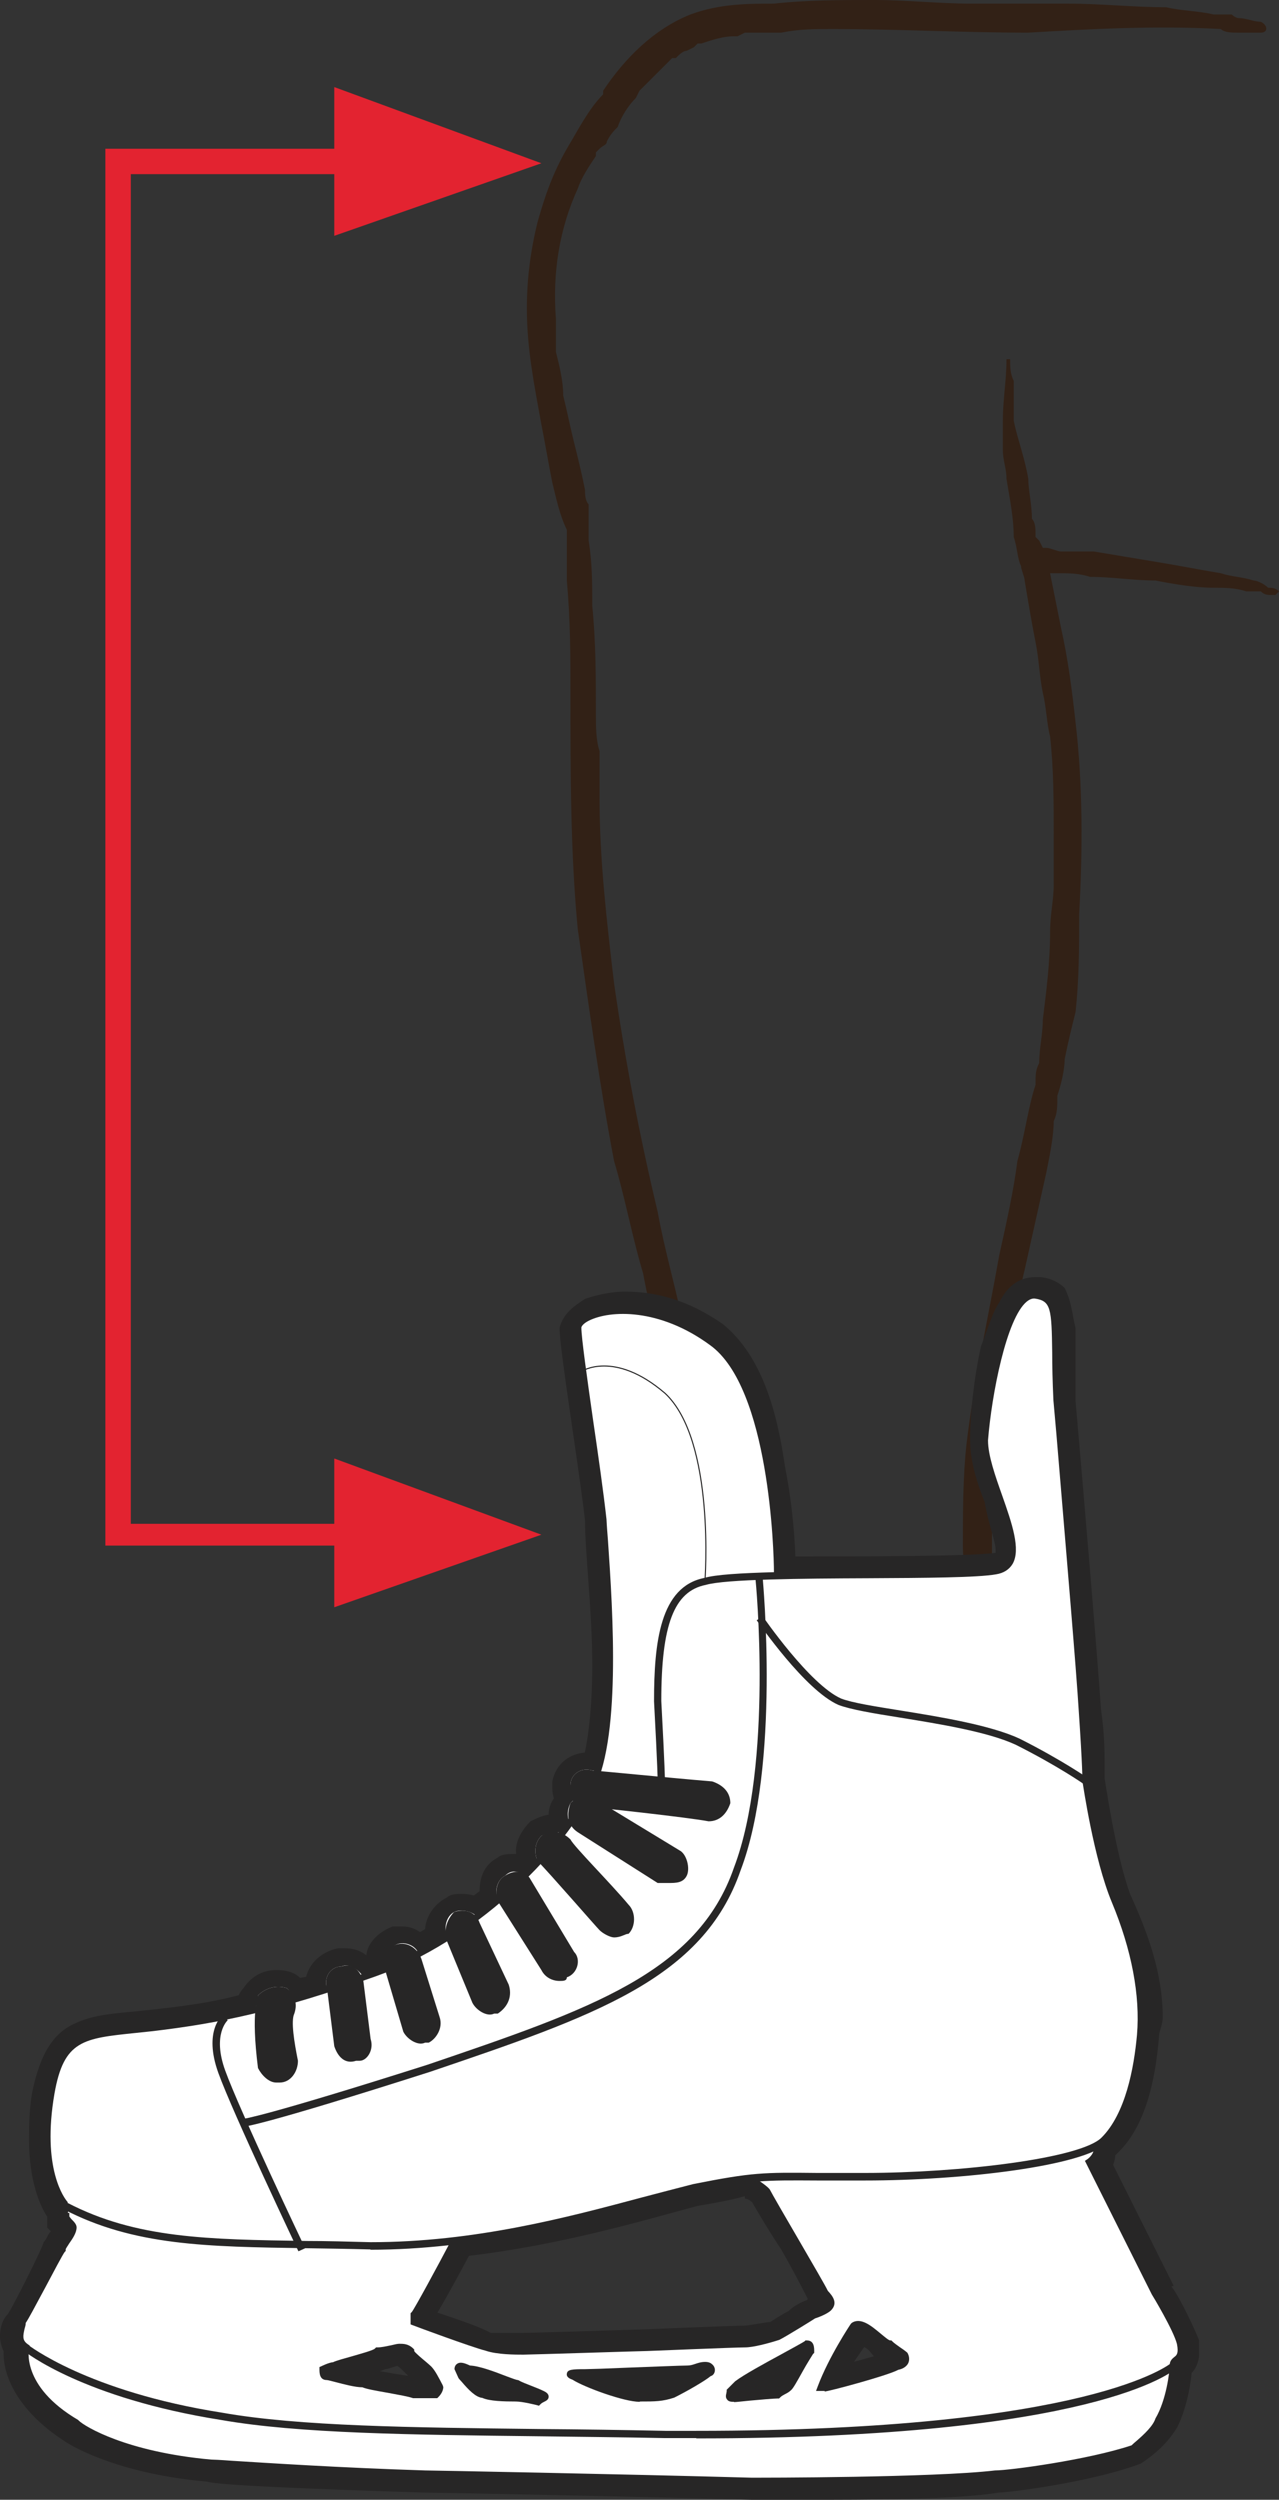 <svg width="284" height="555" viewBox="0 0 284 555" fill="none" xmlns="http://www.w3.org/2000/svg">
<rect x="0" y="0" width="284" height="555" fill="#333333" stroke="none"/>
<g clip-path="url(#clip0_511_60)">
<path d="M284 131.299C283.193 130.493 282.386 130.493 281.58 130.493C280.773 129.688 279.159 128.882 278.352 128.882C275.932 128.077 273.511 128.077 271.091 127.271C266.25 126.466 262.216 125.66 257.375 124.855C252.534 124.049 247.693 123.244 242.852 122.438H235.591C234.784 122.438 233.171 121.633 232.364 121.633H231.557L230.75 120.022L229.943 119.216V118.411C229.943 117.605 229.943 115.994 229.136 115.189C229.136 111.967 228.33 108.745 228.33 106.328C227.523 101.495 225.909 97.467 225.102 93.44V84.579C224.296 82.968 224.296 81.357 224.296 79.746H223.489C223.489 84.579 222.682 88.607 222.682 93.44V99.884C222.682 102.3 223.489 103.911 223.489 106.328C224.296 111.161 225.102 115.189 225.102 119.216C225.909 121.633 225.909 124.049 226.716 125.66C226.716 126.466 227.523 128.077 227.523 128.882C228.33 133.716 229.136 138.549 229.943 142.576C230.75 146.604 230.75 149.826 231.557 153.853C232.364 157.075 232.364 160.298 233.171 163.52C233.977 170.769 233.977 178.019 233.977 185.269V196.546C233.977 199.768 233.171 202.99 233.171 207.017C233.171 213.462 232.364 219.906 231.557 226.35C231.557 229.572 230.75 232.794 230.75 236.016C229.943 237.627 229.943 238.433 229.943 240.849C228.33 245.682 227.523 252.126 225.909 257.765C225.102 264.209 223.489 271.459 221.875 278.708C219.455 292.402 216.227 306.901 214.614 320.595C213.807 327.845 213.807 335.9 213.807 343.149C213.807 347.177 214.614 351.205 214.614 354.427C214.614 356.843 214.614 358.454 215.421 360.065V364.093C215.421 367.315 215.421 370.537 216.227 373.759C217.034 380.203 218.648 386.647 221.068 392.286C223.489 397.925 225.102 404.369 227.523 410.007C228.33 412.424 229.943 415.646 231.557 418.062V419.673C232.364 422.09 232.364 423.701 233.171 425.312C233.977 428.534 234.784 431.756 235.591 434.978C236.398 438.2 236.398 440.617 236.398 443.839C237.205 446.255 237.205 449.478 236.398 452.7C235.591 455.116 234.784 458.338 233.977 460.755C232.364 463.171 230.75 465.588 229.136 467.199C227.523 468.81 225.909 469.615 223.489 471.226C222.682 472.032 221.875 472.032 221.068 472.837C220.261 472.032 219.455 472.837 217.841 472.837H212.193C208.966 473.643 205.739 473.643 201.705 473.643C198.477 473.643 195.25 473.643 191.216 472.837C187.989 472.032 183.955 472.032 180.727 471.226H159.75C155.716 471.226 152.489 471.226 149.261 472.032C146.034 472.837 142.807 473.643 139.58 474.448C137.159 475.254 135.546 476.06 133.125 477.671H131.511C128.284 479.282 125.864 480.087 122.636 480.087C120.216 480.893 117.796 480.893 114.568 480.893C110.534 481.698 107.307 482.504 104.08 482.504C100.046 483.309 96.818 482.504 93.591 482.504H83.102C79.875 483.309 75.841 483.309 72.614 484.92L71.807 485.726C69.386 485.726 66.966 486.531 64.546 487.337C62.932 488.142 61.318 488.142 59.705 488.948H55.67C55.133 488.948 54.595 488.679 54.057 488.142H53.25L52.443 487.337H51.636L50.83 486.531L50.023 485.726L49.216 484.115H48.409L47.602 482.504V481.698H46.795V476.865H47.602L48.409 476.059V475.254H49.216C51.636 473.643 54.864 473.643 58.091 472.837C59.705 472.837 61.318 472.032 62.125 471.226C63.739 471.226 65.352 469.615 66.966 468.81L67.773 468.004V467.199C64.546 468.81 61.318 468.81 57.284 468.81C54.864 468.81 51.636 468.81 48.409 469.615C45.989 469.615 43.568 471.226 41.955 473.643V472.837L42.761 472.032C42.761 471.495 43.03 470.958 43.568 470.421C44.106 469.884 44.644 469.615 45.182 469.615C46.795 468.81 47.602 468.81 48.409 468.81C50.023 468.004 51.636 468.004 52.443 468.004C54.057 467.199 55.67 466.393 56.477 466.393C58.091 465.588 58.898 464.782 59.705 463.977L58.898 463.171C58.091 463.171 56.477 463.171 55.67 463.977C54.057 463.977 52.443 464.782 50.83 464.782H48.409L49.216 463.977C52.443 461.56 55.67 459.949 58.898 458.338C62.932 456.727 66.159 455.116 70.193 454.311L71 453.505C74.227 453.505 77.455 452.7 79.875 451.894C83.102 450.283 86.33 449.478 88.75 447.866C94.398 445.45 100.046 441.422 104.886 437.395C110.534 433.367 115.375 429.34 121.023 425.312C126.671 421.284 132.318 417.257 137.159 413.229C146.034 406.785 154.102 397.925 158.136 386.647C159.75 381.009 160.557 375.37 160.557 369.732V368.12C161.364 360.065 161.364 352.01 160.557 344.761C159.75 335.9 158.943 327.845 158.136 318.984C156.523 310.929 154.102 302.874 151.682 294.013C150.068 285.958 147.648 277.903 146.034 269.042C142 252.126 138.773 235.21 136.352 218.295C134.739 204.601 133.125 190.907 133.125 177.213V166.742C132.318 164.325 132.318 161.103 132.318 158.686C132.318 150.631 132.318 142.576 131.511 134.521C131.511 129.688 131.511 124.855 130.705 120.022V111.967C129.898 111.161 129.898 109.55 129.898 108.745C129.091 104.717 128.284 101.495 127.477 98.273C126.671 95.051 125.864 91.023 125.057 87.801C125.057 84.579 124.25 81.357 123.443 78.135V70.885C122.636 60.414 124.25 50.748 128.284 41.887C129.091 39.47 130.705 37.054 132.318 34.637V33.832L133.125 33.026C133.932 32.221 134.739 32.221 134.739 31.415C135.546 29.804 136.352 28.998 137.159 28.193C137.966 25.776 139.58 23.36 141.193 21.749L142 20.138L142.807 19.332L145.227 16.916L147.648 14.499L148.455 13.694L149.261 12.888H150.068C150.875 12.083 151.682 11.277 152.489 11.277L154.102 10.472L154.909 9.666H155.716C158.136 8.861 160.557 8.055 162.977 8.055H163.784L165.398 7.25H173.466C177.5 6.444 180.727 6.444 184.761 6.444C199.284 6.444 213.807 7.25 228.33 7.25C242.046 6.444 256.568 5.639 271.091 6.444C271.898 7.25 273.511 7.25 275.125 7.25H279.966C281.58 7.25 281.58 5.639 279.966 4.833C278.352 4.833 276.739 4.028 275.125 4.028C274.318 4.028 273.511 3.222 273.511 3.222H269.477C266.25 2.417 262.216 2.417 258.989 1.611C251.727 1.611 244.466 0.806 237.205 0.806H215.421C208.966 0.806 200.898 0 194.443 0C186.375 0 179.114 0 171.852 0.806C166.205 0.806 159.75 0.806 153.296 3.222C145.227 6.444 138.773 12.888 133.932 20.138V20.943C130.705 24.166 128.284 28.998 125.864 33.026C122.636 38.665 121.023 43.498 119.409 49.136C117.796 55.581 116.989 62.025 116.989 68.469C116.989 77.329 118.602 85.385 120.216 94.245C121.023 98.273 121.83 103.106 122.636 107.134C123.443 110.356 124.25 114.383 125.864 117.605V128.882C126.671 137.743 126.671 145.798 126.671 154.659C126.671 171.575 126.671 189.296 128.284 206.212C130.705 223.128 133.125 240.849 136.352 257.765C138.773 265.82 140.386 274.681 142.807 282.736C144.421 291.597 146.841 299.652 149.261 307.707C151.682 318.179 152.489 327.845 153.296 338.316C154.102 347.177 154.102 355.232 155.716 363.287C154.909 366.509 154.909 368.926 154.909 372.148C154.102 377.787 152.489 384.231 150.068 389.064C144.421 400.341 134.739 407.591 125.057 414.84C120.216 418.062 115.375 421.284 110.534 425.312C105.693 428.534 101.659 432.562 96.818 435.784C92.784 438.2 87.943 440.617 83.909 443.033C81.489 444.644 79.068 445.45 76.648 446.255C75.841 447.061 75.034 447.061 73.421 447.866C71.807 448.672 70.193 448.672 67.773 449.477C63.739 450.283 59.705 451.894 55.67 453.505C51.636 455.116 48.409 456.727 45.989 459.144C44.375 459.949 43.568 461.56 41.955 463.171C41.955 463.977 41.148 465.588 41.148 466.393C39.534 467.199 38.727 468.81 37.92 470.421C37.114 471.226 37.114 472.032 37.114 473.643C36.307 474.448 36.307 476.06 36.307 477.671C36.307 479.282 37.114 480.087 37.92 480.893C38.727 481.698 39.534 483.309 40.341 484.115H41.148C42.761 487.337 45.182 490.559 48.409 492.975C53.25 496.197 60.511 495.392 65.352 493.781C68.58 492.975 72.614 491.364 74.227 488.948H83.909C91.171 488.948 97.625 489.753 104.886 488.948C108.114 488.948 111.341 488.142 115.375 487.337C118.602 487.337 121.83 487.337 125.057 486.531C127.477 485.726 130.705 485.726 133.125 484.115C134.739 484.115 136.352 483.309 137.159 482.504C138.773 481.698 140.386 480.893 141.193 479.282C142.807 478.476 145.227 478.476 147.648 477.671C154.102 476.06 160.557 476.059 167.011 476.059C174.273 476.059 181.534 476.06 187.989 477.671C195.25 479.282 202.511 479.282 209.773 478.476C212.193 478.476 214.614 477.671 217.034 477.671C217.841 476.865 218.648 476.865 220.261 476.865C220.261 476.865 221.068 476.865 221.875 476.059C224.296 476.059 226.716 475.254 229.136 474.448C234.784 471.226 238.011 466.393 240.432 460.755C242.852 455.116 243.659 448.672 242.852 442.228C242.046 435.784 241.239 429.34 238.818 422.895C238.011 421.284 237.205 420.479 236.398 418.868V417.257C235.591 414.84 234.784 411.618 233.171 409.202C232.364 405.98 231.557 403.563 230.75 400.341C229.136 397.925 228.33 394.702 227.523 391.48C225.102 385.842 223.489 379.398 221.875 372.954C221.875 370.537 221.068 367.315 221.068 364.093V355.232C220.261 352.01 220.261 347.983 220.261 344.761V323.012C221.068 315.762 221.875 309.318 223.489 302.068C225.102 295.624 225.909 288.374 227.523 281.93C229.136 274.681 230.75 267.431 232.364 260.181C233.171 256.154 233.977 252.126 233.977 248.904C234.784 247.293 234.784 245.682 234.784 243.266C235.591 240.849 236.398 237.627 236.398 235.21C237.205 231.183 238.011 227.961 238.818 224.739C239.625 217.489 239.625 210.239 239.625 202.99C240.432 188.491 240.432 173.991 238.818 160.298C238.011 153.048 237.205 146.604 235.591 139.354C234.784 135.327 233.977 131.299 233.171 127.271H235.591C237.205 127.271 239.625 127.271 242.046 128.077C246.886 128.077 251.727 128.882 256.568 128.882C260.602 129.688 265.443 130.493 269.477 130.493C271.898 130.493 274.318 130.493 276.739 131.299H279.966C280.773 132.104 281.58 132.105 282.386 132.105H283.193L284 131.299V131.299Z" fill="#322116"/>
<path d="M72.614 527.612C73.42 527.612 78.261 529.223 80.682 529.223C82.295 530.029 89.557 531.64 91.977 531.64H96.818C96.818 531.64 97.625 530.834 97.625 530.029C96.818 528.418 96.011 527.612 95.204 526.001C94.398 525.196 91.17 522.779 91.17 521.974C90.364 521.974 89.557 521.168 88.75 521.168C87.943 521.168 85.523 521.974 83.909 521.974C83.102 522.779 75.841 524.39 74.227 525.196C73.42 525.196 71.807 526.001 71.807 526.807C71.807 526.807 71.807 527.612 72.614 527.612V527.612ZM102.466 527.612C103.273 528.418 105.693 531.64 107.307 532.446C108.92 532.446 112.954 533.251 114.568 533.251H119.409C120.216 533.251 121.829 532.446 120.216 531.64C118.602 530.834 116.182 530.029 114.568 529.223C112.148 528.418 106.5 526.807 104.079 526.001C102.466 525.196 101.659 525.196 101.659 526.001C101.659 526.001 101.659 526.807 102.466 527.612ZM127.477 528.418C129.898 529.223 138.773 532.446 142 532.446C145.227 532.446 146.841 533.251 149.261 531.64C152.489 530.029 156.523 527.612 157.329 526.807C158.136 526.807 158.136 526.001 156.523 526.001H152.489C150.875 526.001 131.511 526.807 129.898 526.807C128.284 526.807 125.057 526.807 127.477 528.418V528.418ZM162.977 532.446C163.784 532.446 171.045 531.64 172.659 531.64C173.466 530.834 174.273 530.834 175.079 530.029C175.886 529.223 179.114 522.779 179.92 521.974C179.92 521.168 179.92 520.363 179.114 520.363C178.307 521.168 167.011 527.612 163.784 529.223L162.17 530.835C162.17 531.64 161.364 532.446 162.977 532.446V532.446ZM183.954 512.308C184.761 511.502 184.761 510.697 183.148 509.086C182.341 507.475 171.045 488.142 170.239 486.531C169.432 485.726 167.011 484.115 166.204 483.309V484.115C162.977 484.115 158.943 484.92 154.102 486.531C141.193 488.948 123.443 494.586 102.466 497.003L100.852 497.808C100.852 497.808 92.784 513.113 91.977 513.919C91.17 514.724 91.977 515.53 91.977 515.53C91.977 515.53 104.886 520.363 108.114 521.168C110.534 522.779 114.568 521.974 116.182 521.974C117.795 521.974 143.614 521.168 143.614 521.168C143.614 521.168 163.784 520.363 165.398 520.363C167.011 520.363 170.239 519.557 172.659 518.752C174.273 518.752 180.727 513.919 180.727 513.919C180.727 513.919 183.148 513.113 183.954 512.308V512.308ZM183.148 530.029C183.954 530.029 198.477 526.001 199.284 525.196C200.091 525.196 201.704 524.39 200.898 522.779C200.091 521.974 198.477 521.168 197.67 521.168C196.057 520.363 192.023 514.724 190.409 516.335C190.409 516.335 184.761 523.585 182.341 530.029H183.148V530.029ZM4.841 516.335C5.648 514.724 12.909 500.225 13.716 499.419C13.716 498.614 15.329 496.197 16.136 494.586C16.136 493.781 14.523 492.975 14.523 492.975C13.716 492.17 14.523 490.559 14.523 490.559L13.716 489.753C12.909 487.337 8.875 480.893 11.295 464.782C13.716 451.088 19.363 452.7 33.079 450.283C41.148 449.477 48.409 447.866 56.477 446.255C56.477 444.644 57.284 443.839 57.284 443.033C58.898 441.422 61.318 440.617 62.932 441.422C63.739 442.228 64.545 443.033 65.352 443.839C66.966 443.033 69.386 442.228 72.614 441.422H71.807C71.807 439.006 73.42 436.589 75.841 436.589C77.454 435.784 79.875 437.395 79.875 439.006C81.489 439.006 82.295 438.2 83.102 438.2C83.909 437.395 84.716 437.395 85.523 437.395C84.716 434.978 85.523 432.562 87.943 431.756C89.557 430.951 91.977 431.756 92.784 433.367C95.204 432.562 96.818 431.756 99.239 430.145C98.432 427.729 99.239 425.312 100.852 424.506C102.466 423.701 104.079 424.506 105.693 425.312C107.307 424.506 108.92 422.895 110.534 421.284C109.727 419.673 110.534 417.257 112.148 416.451C113.761 414.84 115.375 415.646 116.989 416.451C117.795 414.84 118.602 414.035 119.409 413.229C118.602 411.618 118.602 409.202 120.216 407.591C121.829 406.785 123.443 405.98 125.057 406.785L126.67 405.174C125.864 403.563 125.864 401.952 126.67 400.341L127.477 399.536C126.67 398.73 126.67 397.924 126.67 396.313C126.67 393.897 129.091 392.286 131.511 393.091H133.125C137.159 378.592 134.739 349.594 133.932 337.511C132.318 323.817 128.284 298.846 128.284 294.818C128.284 290.791 142.807 286.763 158.136 297.235C172.659 308.512 172.659 349.594 172.659 349.594H174.273C191.216 349.594 215.42 349.594 221.875 348.788C230.75 346.371 218.648 329.456 219.454 319.789C219.454 309.318 223.489 286.763 229.943 287.569C235.591 288.374 233.977 291.596 234.784 310.929C236.398 330.261 239.625 367.315 240.432 380.203C242.045 392.286 241.239 395.508 241.239 395.508C241.239 395.508 243.659 412.424 247.693 422.09C251.727 431.756 254.954 442.228 253.341 451.894C252.534 461.56 250.114 470.421 245.273 475.254L244.466 476.059L243.659 476.865C244.466 478.476 242.852 480.087 242.852 480.087L256.568 509.086C256.568 509.086 261.409 517.141 262.216 521.168C263.023 524.39 261.409 523.585 260.602 525.196C260.602 527.612 259.795 533.251 258.182 537.279C256.568 540.501 253.341 542.917 251.727 543.723C242.852 546.945 224.295 549.361 221.068 549.361C208.159 550.972 167.818 550.972 167.011 550.972C137.966 550.167 95.204 549.361 94.398 549.361C68.579 548.556 48.409 547.75 46.795 546.945C28.238 545.334 18.557 539.695 16.136 538.89C3.227 530.029 4.841 521.168 4.841 521.168C3.227 519.557 4.034 517.141 4.841 516.335V516.335Z" fill="#272626"/>
<path d="M72.614 527.613L73.421 523.585C74.227 523.585 79.068 525.196 81.489 526.002C82.295 526.002 90.364 527.613 91.977 527.613H96.011L96.818 531.64L96.011 527.613V530.029L95.204 528.418C95.204 527.613 96.011 527.613 96.011 527.613V530.029L95.204 528.418L96.818 530.835H93.591C93.591 529.224 94.398 528.418 95.204 528.418L96.818 530.835H96.011L93.591 531.64V530.835H96.011L93.591 531.64C93.591 530.835 92.784 530.029 91.977 528.418C91.171 528.418 88.75 525.196 87.943 525.196L88.75 523.585V525.196H87.943L88.75 523.585V525.196C87.943 525.196 86.329 526.002 85.523 526.002C83.909 526.807 76.648 528.418 75.841 529.224H74.227L73.421 527.613L74.227 529.224L73.421 527.613L74.227 529.224L72.614 526.807H75.841C75.841 528.418 75.034 529.224 74.227 529.224L72.614 526.807L75.034 525.196C75.841 525.196 75.841 526.807 75.841 526.807H72.614L75.034 525.196L72.614 526.807L73.421 523.585C74.227 523.585 74.227 524.391 75.034 525.196L72.614 526.807L73.421 523.585L72.614 527.613L71 531.64C71 531.64 69.386 530.835 68.579 530.029C67.773 528.418 67.773 527.613 67.773 526.807V526.002C68.579 522.78 70.193 521.974 71 521.974C71.807 521.974 72.614 521.168 73.421 521.168C75.034 521.168 81.489 518.752 83.102 518.752C84.716 517.946 87.136 517.141 88.75 517.141C91.17 517.141 92.784 517.946 93.591 519.557C94.398 519.557 96.818 522.78 98.432 524.391C98.432 524.391 100.045 526.002 100.852 528.418C101.659 529.224 101.659 530.029 101.659 530.835C101.659 532.446 100.852 534.057 99.239 534.862C98.432 535.668 97.625 535.668 96.818 535.668H91.171C88.75 534.862 81.489 534.057 79.068 533.251C77.454 533.251 72.614 531.64 71 531.64L72.614 527.613V527.613ZM102.466 527.613L105.693 525.196C105.693 525.196 106.5 526.002 107.307 527.613C107.845 527.613 108.114 527.881 108.114 528.418H108.92L108.114 529.224V528.418H108.92L108.114 529.224V528.418C108.92 528.418 113.761 529.224 114.568 529.224H119.409V531.64L118.602 529.224H119.409V531.64L118.602 529.224L119.409 533.251L118.602 529.224L120.216 531.64L117.795 529.224H118.602L120.216 531.64L117.795 529.224L120.216 532.446H116.989C116.989 530.835 117.795 530.029 117.795 529.224L120.216 532.446L117.795 534.862C116.989 534.862 116.989 534.057 116.989 532.446H120.216L117.795 534.862L119.409 533.251L117.795 534.862L119.409 533.251L117.795 534.862C116.989 534.862 114.568 534.057 112.955 533.251C111.341 532.446 104.886 530.029 103.273 530.029L102.466 529.224V526.002L104.08 529.224H102.466V526.002L104.08 529.224L102.466 526.002L105.693 526.807C105.693 527.613 104.886 528.418 104.08 529.224L102.466 526.002L105.693 526.807L103.273 526.002H105.693V526.807L103.273 526.002L105.693 525.196V526.002H103.273L105.693 525.196L102.466 527.613L99.239 530.029C98.432 529.224 97.625 527.613 97.625 526.002V525.196C97.625 523.585 99.239 522.78 100.045 521.974C100.852 521.169 101.659 521.168 102.466 521.168C103.273 521.168 104.08 521.974 105.693 521.974C107.307 522.78 113.761 524.391 116.182 525.196C117.795 526.002 120.216 526.807 121.83 528.418C122.636 529.224 124.25 529.224 125.057 532.446C125.057 534.057 123.443 535.668 122.636 535.668C121.023 537.279 120.216 536.473 120.216 537.279H114.568C112.955 537.279 108.92 536.473 106.5 535.668C103.273 534.862 102.466 534.057 101.659 532.446C100.045 531.64 99.239 530.029 99.239 530.029L102.466 527.613V527.613ZM127.477 528.418L129.898 524.391C130.705 525.196 140.386 528.418 142 528.418H147.648C150.068 526.807 154.102 524.391 154.909 524.391H154.102L156.523 526.002H154.102V524.391L156.523 526.002H157.33L155.716 529.224C154.909 529.224 153.295 527.613 154.102 526.002H157.33L155.716 529.224L156.523 527.613V530.029L155.716 529.224L156.523 527.613V530.029H152.489C150.875 530.029 131.511 530.835 129.898 530.835H128.284V528.418L129.091 530.835H128.284V528.418L129.091 530.835L127.477 527.613H130.705C130.705 529.224 129.091 530.835 129.091 530.835L127.477 527.613L129.898 524.391C129.898 525.196 130.705 526.002 130.705 527.613H127.477L129.898 524.391L128.284 526.002L129.898 524.391L128.284 526.002L129.898 524.391L127.477 528.418L125.864 531.64C125.057 530.835 123.443 530.835 122.636 527.613C122.636 526.002 123.443 524.391 124.25 524.391C125.864 523.317 127.208 522.779 128.284 522.779H129.898C131.511 522.779 150.068 521.974 151.682 521.974H159.75C160.557 522.78 162.17 524.391 162.17 526.002C161.364 529.224 160.557 529.224 159.75 530.029C158.136 531.64 154.102 534.057 151.682 534.862C149.261 536.473 146.841 536.473 145.227 536.473H141.193C137.159 535.668 129.091 533.251 125.864 531.64L127.477 528.418V528.418ZM162.977 532.446V528.418C163.784 528.418 171.045 527.613 171.852 527.613L172.659 528.418L171.852 527.613L172.659 528.418L171.852 527.613L172.659 528.418L171.852 527.613L172.659 528.418L171.852 527.613L175.886 520.363L178.307 521.168H175.886V520.363L178.307 521.168H179.114L176.693 522.779C175.886 521.974 175.886 521.168 175.886 521.168H179.114L176.693 522.779L179.92 521.168V524.391C179.114 524.391 177.5 524.391 176.693 522.779L179.92 521.168V521.974L180.727 524.391H179.92V521.974L180.727 524.391C179.114 525.196 168.625 530.835 166.205 532.446L163.784 529.224L167.011 532.446L164.591 534.057L162.17 530.835L165.398 533.251L162.977 531.64H166.205L165.398 533.251L162.977 531.64H162.17L164.591 528.418C165.398 529.224 166.205 530.835 166.205 531.64H162.17L164.591 528.418L162.977 530.835V528.418H164.591L162.977 530.835V536.473C162.17 536.473 160.557 536.473 159.75 535.668C158.943 534.862 158.136 533.251 158.136 531.64C158.136 529.224 158.943 529.224 158.943 528.418H159.75L161.364 526.002C165.398 523.585 175.886 517.946 177.5 517.141C178.307 517.141 178.307 516.335 179.92 516.335C180.727 516.335 182.341 517.141 183.148 518.752C183.955 519.557 183.955 520.363 183.955 521.168C183.955 521.974 183.955 522.78 183.148 523.585C182.341 525.196 179.92 530.835 178.307 532.446C177.5 534.057 174.273 535.668 172.659 535.668C171.045 535.668 164.591 536.473 162.977 536.473V532.446V532.446ZM183.955 512.308L180.727 509.086L182.341 510.697H179.92L180.727 509.086L182.341 510.697H181.534L180.727 511.502C180.727 511.502 179.92 511.502 179.92 510.697H181.534L180.727 511.502H179.92C179.114 509.891 176.693 505.058 173.466 499.42C170.239 494.586 167.011 488.948 167.011 488.948C167.011 488.948 166.205 488.142 165.398 488.142V487.337L166.205 484.92L165.398 487.337L166.205 484.92L165.398 487.337L166.205 483.309L167.011 487.337H166.205C163.784 488.142 159.75 488.948 154.909 489.753C142.807 492.975 124.25 498.614 102.466 501.031V497.003L103.273 501.031L102.466 501.836L100.852 497.809L104.886 499.42C104.886 499.42 96.818 514.724 95.204 516.335L94.398 515.53H96.011L95.204 516.335L94.398 515.53H93.591L96.011 514.724V515.53H93.591L96.011 514.724L91.977 515.53L93.591 512.308C93.591 512.308 106.5 516.335 108.92 517.946H116.182C118.602 517.946 143.614 517.141 143.614 517.141C143.614 517.141 162.977 516.335 165.398 516.335C166.205 516.335 170.239 515.53 171.045 515.53C171.045 515.53 173.466 513.919 175.08 513.113C176.693 511.502 179.114 510.697 179.114 510.697L179.92 509.891C180.727 509.891 180.727 509.086 180.727 509.086L183.955 512.308L186.375 515.53C184.761 516.335 183.148 517.141 182.341 517.141L180.727 513.919L183.148 517.141C183.148 517.141 181.534 518.752 179.114 519.557C177.5 521.168 175.08 521.974 173.466 522.779C171.045 523.585 167.818 524.391 165.398 524.391C163.784 524.391 143.614 525.196 143.614 525.196C143.614 525.196 119.409 526.002 116.182 526.002H113.761C112.148 526.002 108.92 526.002 106.5 525.196C103.273 524.391 90.364 519.557 90.364 519.557L88.75 518.752L87.943 517.141V515.53C87.943 513.919 87.943 513.113 88.75 511.502C88.75 511.502 91.171 507.475 93.591 503.447C95.204 499.42 97.625 495.392 97.625 495.392L98.432 494.586L101.659 493.781C122.636 491.364 140.386 484.92 153.295 482.504C158.136 480.893 162.17 480.087 165.398 480.087H166.205L167.011 479.282V480.087C169.432 480.087 170.239 480.893 171.045 481.698C171.852 482.504 172.659 483.309 173.466 484.115C174.273 485.726 176.693 490.559 179.92 495.392C183.148 501.031 186.375 505.864 187.182 506.669C187.182 508.28 187.989 509.086 187.989 510.697C187.989 512.308 187.182 514.724 186.375 515.53L183.955 512.308V512.308ZM183.148 530.029V526.807L182.341 526.002H183.148V526.807L182.341 526.002C184.761 526.002 197.67 521.974 198.477 521.974L199.284 525.196L197.67 521.974L198.477 522.779L197.67 521.974L198.477 522.779L197.67 521.974L199.284 523.585H196.864C196.864 521.974 197.67 521.974 197.67 521.974L199.284 523.585H200.091L197.67 525.196C197.67 525.196 196.864 524.391 196.864 523.585H200.091L197.67 525.196C197.67 525.196 196.864 524.391 196.057 524.391L197.67 521.168L196.057 524.391C193.636 523.585 193.636 521.974 192.023 521.168C191.485 520.631 190.947 520.363 190.409 520.363L191.216 518.752V520.363H190.409L191.216 518.752V517.946L192.83 519.557C192.023 519.557 191.216 520.363 191.216 520.363V517.946L192.83 519.557L190.409 516.335L193.636 518.752C193.636 518.752 187.989 526.002 185.568 531.64L182.341 530.029L186.375 529.224L182.341 530.029L184.761 526.807C185.568 527.613 186.375 528.418 186.375 529.224L182.341 530.029L184.761 526.807L183.148 529.224V526.002C183.148 526.002 183.955 526.002 184.761 526.807L183.148 529.224V526.002V530.029L183.955 534.057H183.148C181.534 534.057 180.727 534.057 179.92 533.251C178.307 532.446 178.307 530.835 178.307 530.029V528.418C181.534 521.168 186.375 513.919 187.182 513.919V513.113C188.795 512.308 189.602 512.308 191.216 512.308C194.443 512.308 196.057 513.919 197.67 515.53C198.477 515.53 198.477 516.335 199.284 517.141L198.477 518.752L199.284 517.141L198.477 518.752L199.284 517.141C200.091 517.946 202.511 518.752 204.125 520.363C204.932 521.168 204.932 522.78 204.932 523.585C204.932 526.002 204.125 527.613 203.318 527.613C202.511 528.418 201.705 529.224 200.898 529.224C200.091 529.224 196.057 530.835 192.83 531.64C188.795 532.446 185.568 534.057 183.955 534.057L183.148 530.029V530.029ZM4.841 516.335L1.614 513.919C2.42 513.113 9.682 498.614 9.682 497.809C10.489 497.003 10.489 496.198 11.296 495.392C11.296 495.392 11.296 494.586 12.102 494.586V493.781L12.909 494.586H12.102V493.781L12.909 494.586H12.102H14.523L12.102 496.198V494.586H14.523L12.102 496.198L10.489 494.586V488.948L14.523 490.559L11.296 492.975L10.489 492.17C8.875 489.753 6.455 484.115 6.455 475.254C6.455 472.032 6.455 468.004 7.261 463.977C8.875 456.727 11.296 451.894 16.136 449.478C20.977 447.061 25.818 447.061 33.08 446.256C40.341 445.45 47.602 444.645 55.67 442.228L56.477 446.256L52.443 445.45C52.443 443.839 53.25 442.228 54.057 441.422C55.67 439.006 58.091 437.395 61.318 437.395C62.125 437.395 63.739 437.395 65.352 438.2C66.966 439.006 67.773 440.617 68.579 442.228L65.352 443.839L63.739 439.811C66.159 439.006 68.579 439.006 71 438.2L72.614 441.422L68.579 442.228L71.807 441.422L68.579 442.228C68.042 441.691 67.773 441.154 67.773 440.617C67.773 436.589 71 433.367 75.034 432.562H76.648C79.875 432.562 82.295 434.173 83.909 437.395L79.875 439.006L79.068 434.978C79.875 434.978 80.682 434.978 81.489 434.173C82.295 434.173 83.102 433.367 83.909 433.367L85.523 437.395L81.489 438.2V435.784C80.682 432.562 83.102 429.34 87.136 427.729H89.557C91.977 427.729 94.398 429.34 96.011 431.756L92.784 433.367L91.171 430.145C92.784 429.34 95.204 427.729 96.818 426.923L99.239 430.145L95.204 431.756C94.398 430.951 94.398 429.34 94.398 428.534C94.398 426.118 96.011 422.896 99.239 421.285C100.045 420.479 101.659 420.479 102.466 420.479C104.886 420.479 107.307 421.285 108.92 422.896L105.693 425.312L103.273 422.09C104.886 421.285 106.5 419.674 108.114 418.868L110.534 421.285L107.307 423.701C106.5 422.09 106.5 421.285 106.5 419.674C106.5 417.257 107.307 414.035 110.534 412.424C111.341 411.618 112.955 411.618 114.568 411.618C116.182 411.618 117.795 411.618 118.602 412.424L116.989 416.452L113.761 413.229C114.568 412.424 116.182 411.618 116.989 410.813L119.409 413.229L116.182 415.646C115.375 414.035 114.568 412.424 114.568 410.813C114.568 408.396 116.182 405.98 117.795 404.369C119.409 403.563 121.023 402.758 123.443 402.758C124.25 402.758 125.864 402.758 126.67 403.563L125.057 406.785L121.83 404.369L123.443 402.758L126.67 405.174L123.443 406.785C122.636 405.98 121.83 404.369 121.83 402.758C121.83 401.147 122.636 399.536 123.443 398.73V397.925L124.25 397.119L127.477 399.536L124.25 401.952C123.443 401.147 122.636 398.73 122.636 397.119V395.508C123.443 391.481 126.67 389.064 130.705 389.064H133.125V393.092L129.091 392.286C130.705 386.647 131.511 378.592 131.511 369.732C131.511 357.649 129.898 344.761 129.898 337.511C128.284 323.817 124.25 299.652 124.25 294.819C125.057 291.597 127.477 289.986 129.898 288.375C132.318 287.569 135.545 286.764 138.773 286.764C145.227 286.764 152.489 288.375 160.557 294.013C169.432 301.263 172.659 314.151 174.273 325.428C176.693 337.511 176.693 347.983 176.693 349.594H172.659L171.852 345.566H174.273C191.216 345.566 215.42 345.566 221.068 344.761V343.955C221.068 342.344 219.455 338.317 218.648 333.483C217.034 329.456 215.42 324.623 215.42 319.79V318.984C215.42 314.151 216.227 306.096 217.841 298.846C219.455 294.819 220.261 291.597 221.875 289.18C223.489 285.958 225.909 283.542 229.943 283.542H230.75C232.364 283.542 234.784 284.347 236.398 285.958C238.011 289.18 238.011 291.597 238.818 294.819V310.929C240.432 329.456 243.659 367.315 244.466 379.398C245.273 385.036 245.273 389.064 245.273 391.481V396.314L241.239 395.508L245.273 394.703C245.273 394.703 247.693 411.618 250.92 420.479C254.955 429.34 258.182 438.2 258.182 447.867C258.182 449.478 257.375 451.089 257.375 451.894C256.568 462.366 254.148 472.032 248.5 477.671L247.693 478.476L246.886 479.282H246.08L245.273 480.087L243.659 476.865L246.886 474.449C247.693 475.254 247.693 476.865 247.693 477.671C247.693 482.504 244.466 483.309 244.466 483.309L242.852 480.087L246.08 478.476L260.602 507.475L256.568 509.086L259.795 507.475C260.602 507.475 264.636 515.53 266.25 519.557V522.779C266.25 524.391 265.443 526.002 264.636 526.807L263.023 526.002H264.636V526.807L263.023 526.002H264.636C264.636 527.613 263.83 534.057 261.409 538.89C258.989 542.917 255.761 545.334 253.341 546.945C242.852 550.973 224.295 553.389 221.875 553.389C212.193 555 192.023 555 179.114 555H167.011C137.966 554.195 95.204 553.389 93.591 553.389C68.579 552.584 48.409 551.778 45.989 550.973C27.432 549.362 16.943 543.723 14.523 542.112C3.227 534.862 0.807 526.807 0.807 522.779C0.807 521.168 0.807 520.363 1.614 520.363L4.841 521.168L2.42 524.391C0.807 522.78 0 520.363 0 518.752C0 516.335 0.807 514.724 1.614 513.919L4.841 516.335L8.875 517.946C8.068 517.946 8.068 518.752 8.068 518.752H6.455L7.261 517.946L8.068 518.752H6.455L7.261 517.946L9.682 519.557L8.875 521.974V522.779C8.875 524.391 9.682 529.224 18.557 534.862C20.171 536.473 29.046 541.306 46.795 542.917C48.409 543.723 68.579 544.528 94.398 545.334C95.204 545.334 137.966 546.139 167.011 546.945H179.114C192.023 546.945 212.193 546.945 221.068 545.334C223.489 545.334 242.045 542.917 250.114 539.695L251.727 543.723L249.307 539.695C250.92 539.695 253.341 537.279 254.148 535.668L254.955 534.862L254.148 535.668C255.761 533.251 256.568 526.807 256.568 525.196V524.391C257.375 522.78 258.989 521.974 258.989 521.168L259.795 521.974H258.182C258.989 521.974 258.989 521.168 258.989 521.168L259.795 521.974H258.182L259.795 522.779H258.182V521.974L259.795 522.779H258.182V521.974C258.182 521.169 256.568 517.946 255.761 515.53C254.148 513.113 253.341 511.502 253.341 511.502L237.205 478.476L240.432 476.865L241.239 477.671H239.625L240.432 476.865L241.239 477.671L239.625 478.476V477.671H241.239L239.625 478.476L238.011 474.449L242.045 472.838L242.852 472.032L245.273 475.254L242.852 472.032C246.08 468.81 248.5 460.755 249.307 451.089C250.114 450.283 250.114 448.672 250.114 447.867C250.114 439.811 247.693 431.756 243.659 423.701C239.625 413.229 237.205 396.314 237.205 395.508V394.703V380.203C235.591 368.121 232.364 330.261 230.75 310.929V292.402L229.943 291.597V290.791H230.75V291.597C230.212 291.597 229.943 291.328 229.943 290.791H230.75V291.597H229.943C226.716 295.624 223.489 311.735 222.682 319.79C222.682 322.206 224.295 327.039 225.909 331.067C227.523 335.9 229.136 339.928 229.136 343.955C229.136 347.177 226.716 352.01 222.682 352.816C214.614 353.621 191.216 353.621 174.273 353.621H172.659L168.625 354.427V349.594C168.625 347.983 168.625 337.511 166.205 327.039C164.591 315.762 160.557 304.485 155.716 300.457C149.261 296.43 142.807 294.819 138.773 294.819C136.352 294.819 133.932 294.819 133.125 295.624C132.318 295.624 132.318 296.43 132.318 296.43L130.705 294.819H132.318V296.43L130.705 294.819H132.318C132.318 298.041 136.352 323.012 137.966 337.511C137.966 344.761 139.58 357.649 139.58 369.732C139.58 378.592 138.773 387.453 137.159 393.897L135.545 397.119H130.705L132.318 399.536L129.898 403.563L126.67 400.341L129.898 402.758L131.511 405.174L129.898 407.591C129.36 408.128 128.822 408.665 128.284 409.202L125.864 412.424L123.443 410.813H122.636L125.057 413.229L122.636 415.646C121.83 417.257 120.216 418.063 119.409 418.868L116.989 421.285L114.568 419.674L116.182 422.896L112.955 424.507C111.341 426.118 109.727 427.729 108.114 428.534L104.886 430.951L102.466 428.534V429.34L103.273 431.756L100.852 433.367C99.239 434.978 96.818 435.784 94.398 437.395L91.171 439.006L89.557 435.784H88.75L90.364 439.811L87.136 440.617C86.329 441.422 85.523 441.422 84.716 441.422C83.102 442.228 82.295 442.228 81.489 443.034L78.261 443.839L76.648 440.617H75.841V441.422L76.648 444.645L73.421 445.45C71 446.256 68.579 447.061 66.159 447.867L62.932 448.672L61.318 445.45H60.511V449.478L57.284 450.283C49.216 451.894 41.955 453.505 33.886 454.311C26.625 455.116 21.784 455.922 19.364 456.727C17.75 457.533 16.943 459.144 15.329 465.588C14.523 469.616 14.523 472.032 14.523 475.254C14.523 483.309 16.943 486.531 16.943 487.337L13.716 489.753L16.943 487.337H17.75L18.557 488.948V491.364L17.75 492.17H15.329L17.75 490.559C18.557 491.364 17.75 491.364 17.75 492.17H15.329L17.75 490.559L16.136 491.364L17.75 490.559L16.136 491.364L17.75 490.559C17.75 490.559 19.364 491.364 20.171 494.586C20.171 495.123 19.901 495.392 19.364 495.392C19.364 497.003 18.557 497.809 18.557 499.42L16.943 501.031C16.943 502.642 8.875 516.335 8.875 517.946L4.841 516.335V516.335Z" fill="#272626"/>
<path d="M72.614 527.612C73.42 527.612 78.261 528.418 80.682 529.223C82.295 530.029 89.557 530.834 91.977 531.64H96.818C96.818 531.64 98.432 530.834 97.625 530.029C96.818 528.418 96.011 526.807 95.204 526.001C94.398 525.196 91.17 521.974 91.17 521.974C90.364 521.168 89.557 521.168 88.75 521.168C87.943 521.168 85.523 521.974 83.909 521.974C83.102 522.779 75.841 524.39 74.227 525.196C73.42 525.196 71.807 526.001 71.807 526.001C71.807 526.807 71.807 527.612 72.614 527.612V527.612ZM102.466 527.612C103.273 528.418 105.693 531.64 107.307 531.64C108.92 532.445 112.955 532.446 114.568 532.446C116.182 532.446 119.409 533.251 119.409 533.251C120.216 532.446 121.829 532.445 120.216 531.64C118.602 530.834 116.182 530.029 114.568 529.223C112.148 528.418 106.5 526.001 104.079 526.001C102.466 525.196 101.659 525.196 101.659 525.196C101.659 525.733 101.928 526.538 102.466 527.612ZM127.477 527.612C129.898 529.223 138.773 532.446 142 532.446C145.227 532.446 146.841 532.445 149.261 531.64C152.489 530.029 156.523 527.612 157.329 526.807C157.329 526.001 158.136 525.196 156.523 525.196C154.909 525.196 154.102 526.001 152.489 526.001C150.068 526.001 131.511 526.807 129.898 526.807C128.284 526.807 125.057 526.807 127.477 527.612V527.612ZM162.977 532.446C163.784 532.446 171.045 531.64 171.852 531.64C173.466 530.834 174.273 530.834 175.08 530.029C175.886 529.223 179.114 522.779 179.92 521.974C179.92 521.168 179.92 520.363 179.114 520.363C178.307 521.168 167.011 526.807 163.784 529.223L162.17 530.834C162.17 531.64 161.364 532.446 162.977 532.446V532.446ZM183.955 512.308C184.761 511.502 184.761 510.697 183.148 509.086C182.341 507.475 171.045 488.142 170.239 486.531C169.432 485.726 167.011 484.115 166.204 483.309H165.398C162.977 484.115 158.943 484.92 154.102 485.726C141.193 488.948 123.443 494.586 102.466 497.003L100.852 497.808C100.852 497.808 92.784 513.113 91.977 513.919V515.53C91.977 515.53 104.886 520.363 108.114 521.168C110.534 521.974 114.568 521.974 116.182 521.974C117.795 521.974 143.614 521.168 143.614 521.168C143.614 521.168 162.977 520.363 165.398 520.363C167.011 520.363 170.239 519.557 171.852 518.752C174.273 517.946 180.727 513.919 180.727 513.919C180.727 513.919 183.148 513.113 183.955 512.308V512.308ZM183.148 530.029C183.954 530.029 198.477 526.001 199.284 525.196C200.091 525.196 201.704 524.39 200.898 522.779C200.091 521.974 198.477 521.168 197.67 520.363C196.057 520.363 192.023 514.724 189.602 516.335C189.602 516.335 184.761 523.585 182.341 529.223C182.341 529.223 182.341 530.029 183.148 530.029V530.029ZM4.841 515.53C5.648 514.724 12.909 500.225 13.716 499.419C14.523 498.614 16.136 496.197 16.136 494.586C16.136 493.781 14.523 492.975 14.523 492.17C13.716 492.17 14.523 489.753 14.523 489.753H13.716C12.909 487.337 8.875 480.087 11.295 464.782C13.716 451.088 19.364 451.894 33.886 450.283C41.148 449.477 48.409 447.866 56.477 446.255C57.284 444.644 57.284 443.839 57.284 443.033C58.898 441.422 61.318 440.617 63.739 441.422C64.545 442.228 64.545 443.033 65.352 443.839C67.773 443.033 70.193 442.228 72.614 441.422C71.807 439.006 73.42 436.589 75.841 436.589C77.454 435.784 79.875 437.395 80.682 439.006C81.489 439.006 82.295 438.2 83.102 438.2C83.909 437.395 84.716 437.395 85.523 437.395C84.716 434.978 86.329 432.562 87.943 431.756C89.557 430.951 91.977 431.756 92.784 433.367C95.204 432.562 96.818 431.756 99.239 430.145C98.432 427.729 99.239 425.312 100.852 424.506C102.466 423.701 104.886 424.506 105.693 425.312C107.307 424.506 108.92 422.895 110.534 421.284C109.727 419.673 110.534 417.257 112.148 416.451C113.761 414.84 115.375 415.646 116.989 416.451C117.795 414.84 118.602 414.035 119.409 413.229C118.602 411.618 118.602 409.202 120.216 407.591C121.829 406.785 123.443 406.785 125.057 406.785L126.67 405.174C125.864 403.563 125.864 401.952 126.67 400.341L127.477 399.535C126.67 398.73 126.67 397.924 126.67 396.313C126.67 393.897 129.091 392.286 131.511 393.091H133.125C137.159 378.592 134.739 349.594 133.932 337.511C132.318 323.817 128.284 298.846 128.284 295.624C128.284 291.596 142.807 286.763 158.136 298.041C172.659 308.512 172.659 350.399 172.659 350.399L174.273 349.594C191.216 349.594 215.42 349.594 221.068 348.788C230.75 347.177 218.648 330.261 218.648 319.789C219.454 309.318 223.489 286.763 229.943 287.569C235.591 288.374 233.977 292.402 234.784 310.929C236.398 330.261 239.625 367.315 240.432 380.203C241.239 392.286 241.239 395.508 241.239 395.508C241.239 395.508 243.659 412.424 247.693 422.09C251.727 431.756 254.148 442.228 253.341 451.894C252.534 461.56 250.114 470.421 245.273 475.254L244.466 476.059H242.852C244.466 478.476 242.045 480.087 242.045 480.087L256.568 509.086C256.568 509.086 261.409 517.141 262.216 520.363C263.023 524.39 260.602 523.585 260.602 525.196C260.602 526.807 259.795 533.251 257.375 537.279C255.761 539.695 253.341 542.112 251.727 543.723C242.045 546.945 224.295 549.361 221.068 549.361C207.352 550.972 167.818 550.972 167.011 550.167C137.966 550.167 95.204 549.361 94.398 549.361C68.579 548.556 48.409 546.945 46.795 546.945C28.239 545.334 18.557 539.695 16.943 538.084C3.227 530.029 5.648 521.168 5.648 521.168C3.227 519.557 4.841 517.141 4.841 515.53V515.53Z" fill="white"/>
<path d="M82.295 499.42C77.253 499.285 72.614 499.218 68.109 499.151C45.854 498.816 29.718 498.614 14.119 490.492L13.918 490.358C13.918 490.358 7.194 483.376 10.489 464.648C12.774 451.626 18.153 451.089 29.987 449.88C31.197 449.746 32.474 449.612 33.819 449.478C48.275 447.8 60.915 445.249 82.833 437.462C104.348 429.81 123.174 411.216 129.965 397.589C136.352 386.916 134.47 357.985 133.394 342.411C133.259 340.599 133.192 338.988 133.058 337.578C132.385 331.604 131.175 323.549 130.099 315.762C128.687 305.76 127.41 297.168 127.41 294.819C127.41 293.745 128.351 292.671 130.032 291.798C135.075 289.314 146.774 288.71 158.607 297.37C172.592 307.439 173.399 344.089 173.466 349.057C179.382 348.923 186.173 348.855 192.897 348.855C205.335 348.788 217.034 348.721 220.934 347.983C222.144 347.781 223.018 347.312 223.489 346.506C225.035 343.888 223.018 338.182 221.068 332.678C219.454 328.113 217.841 323.415 217.841 319.79C218.513 311.198 221.606 292.134 226.985 287.771C227.926 286.965 229.002 286.629 230.01 286.764C235.053 287.502 235.12 290.724 235.255 300.323C235.255 303.142 235.389 306.633 235.524 310.862C235.86 315.292 236.33 320.662 236.868 326.435C238.549 345.902 240.566 370.202 241.171 380.136C241.978 392.085 241.978 395.374 241.978 395.508C241.978 395.508 244.399 412.29 248.365 421.755C252.87 432.495 254.82 442.966 254.08 451.961C253.408 459.681 251.458 470.153 245.81 475.791C240.701 480.893 213.874 484.115 192.023 484.115C187.787 484.115 184.425 484.115 181.534 484.115C169.633 484.048 167.146 483.981 154.237 486.599C150.875 487.404 147.042 488.411 142.941 489.485C127.141 493.714 105.559 499.487 82.228 499.487L82.295 499.42ZM14.993 489.082C30.256 497.003 46.123 497.204 68.109 497.54C72.546 497.54 77.253 497.674 82.295 497.809C105.357 497.809 125.998 492.304 142.538 487.874C146.639 486.8 150.471 485.793 153.9 484.92C167.011 482.302 169.566 482.302 181.534 482.437C184.358 482.437 187.787 482.437 191.955 482.437C213.202 482.437 240.028 479.215 244.6 474.583C249.912 469.28 251.794 459.211 252.467 451.76C253.206 443.034 251.256 432.83 246.886 422.359C242.852 412.692 240.499 396.247 240.364 395.575C240.364 395.441 240.364 392.085 239.558 380.203C238.953 370.269 236.868 346.036 235.255 326.57C234.784 320.73 234.313 315.359 233.91 310.929C233.708 306.633 233.641 303.142 233.641 300.323C233.506 290.523 233.372 288.845 229.809 288.308C229.271 288.24 228.666 288.442 227.993 288.979C223.488 292.671 220.194 309.587 219.387 319.79C219.387 323.146 221.001 327.711 222.547 332.074C224.699 338.182 226.716 344.022 224.833 347.244C224.094 348.453 222.883 349.258 221.203 349.527C217.168 350.265 205.402 350.332 192.897 350.399C177.971 350.466 161.095 350.601 156.724 351.876C149.665 353.286 146.841 360.737 146.841 377.653C147.648 392.756 147.648 395.24 147.648 395.374H146.034C146.034 395.374 146.034 392.756 145.227 377.72C145.227 364.63 146.572 352.279 156.388 350.332C158.809 349.594 164.591 349.258 171.852 349.057C171.852 344.492 170.844 308.11 157.666 298.645C146.437 290.388 135.478 290.858 130.772 293.208C129.427 293.879 129.091 294.55 129.091 294.752C129.091 296.967 130.368 305.962 131.713 315.427C132.856 323.213 133.999 331.268 134.671 337.31C134.739 338.786 134.873 340.398 135.007 342.143C136.083 357.85 138.033 387.117 131.377 398.193C124.452 412.021 105.222 431.018 83.371 438.805C61.251 446.658 48.543 449.209 33.953 450.954C32.609 451.089 31.331 451.223 30.121 451.357C18.489 452.565 14.186 452.968 12.102 464.782C9.211 481.497 14.321 488.142 15.06 488.948L14.993 489.082Z" fill="#272626"/>
<path d="M54.057 472.032V470.421C54.057 470.421 58.427 470.018 94.936 458.405C131.041 446.121 154.909 437.999 162.977 414.639C171.718 391.682 167.818 350.936 167.751 350.533L169.364 350.399C169.364 350.802 173.331 391.95 164.456 415.243C156.119 439.408 131.982 447.598 95.406 460.016C58.427 471.83 54.326 472.166 53.989 472.166L54.057 472.032Z" fill="#272626"/>
<path d="M66.226 499.755C66.226 499.755 51.636 469.011 48.476 460.218C45.115 450.887 49.35 447.396 49.552 447.262L50.561 448.538C50.561 448.538 47.065 451.625 50.023 459.748C53.183 468.474 67.571 498.815 67.773 499.151L66.294 499.822L66.226 499.755Z" fill="#272626"/>
<path d="M240.768 396.179C240.768 396.179 235.053 392.152 225.573 387.386C219.387 384.499 208.562 382.754 199.889 381.344C193.905 380.404 188.795 379.532 186.173 378.525C178.71 375.236 168.49 360.334 168.02 359.73L169.364 358.857C169.364 358.857 179.786 374.027 186.778 377.115C189.199 378.055 194.309 378.861 200.158 379.8C208.966 381.21 219.858 383.022 226.312 385.976C235.927 390.809 241.709 394.904 241.776 394.904L240.835 396.246L240.768 396.179Z" fill="#272626"/>
<path d="M156.523 351.205C156.523 351.205 158.943 319.789 147.648 309.318C136.352 299.652 129.091 304.485 129.091 304.485" stroke="#272626" stroke-width="0.24" stroke-miterlimit="10"/>
<path d="M167.011 551.778C137.159 550.972 95.07 550.167 94.398 550.167C75.169 549.563 59.167 548.556 51.435 548.019C48.88 547.884 47.199 547.75 46.795 547.75C27.701 546.072 18.221 540.366 16.473 538.755C4.236 531.573 4.437 523.652 4.774 521.504C3.026 520.027 3.496 518.08 3.832 516.805C3.967 516.335 4.034 515.865 4.034 515.53V515.194L4.303 514.925C4.706 514.455 6.858 510.361 8.606 507.072C11.094 502.306 12.438 499.889 12.976 499.016C13.111 498.547 13.447 498.01 13.985 497.204C14.59 496.331 15.397 495.19 15.397 494.519C15.397 494.385 15.061 494.049 14.859 493.848C14.523 493.512 14.119 493.109 13.918 492.639C13.85 492.639 13.783 492.505 13.716 492.438C13.245 491.767 13.514 490.424 13.85 489.417L15.397 489.954C15.262 490.424 15.128 490.961 15.061 491.297H15.397V492.102C15.397 492.102 15.733 492.572 15.935 492.774C16.405 493.244 17.01 493.848 17.01 494.519C17.01 495.727 16.136 497.003 15.329 498.144C15.061 498.614 14.59 499.218 14.59 499.419V499.755L14.388 499.956C13.985 500.426 11.833 504.521 10.085 507.81C7.598 512.442 6.32 514.858 5.715 515.731C5.715 516.201 5.58 516.604 5.446 517.073C5.11 518.617 4.908 519.557 6.118 520.43L6.589 520.765L6.455 521.302C6.455 521.302 4.437 529.693 17.347 537.278L17.481 537.413C18.826 538.755 28.171 544.394 46.863 546.072C47.266 546.072 48.812 546.139 51.502 546.34C59.167 546.81 75.236 547.884 94.398 548.488C95.474 548.488 138.235 549.294 167.011 550.1C168.625 550.1 207.42 550.1 220.934 548.488C224.161 548.488 241.575 546.139 251.257 542.917C251.593 542.581 251.996 542.246 252.467 541.843C254.08 540.433 256.03 538.621 256.568 536.943C258.989 532.848 259.728 526.538 259.728 525.129C259.728 524.122 260.333 523.652 260.737 523.316C261.275 522.913 261.745 522.511 261.342 520.43C260.602 517.409 255.829 509.488 255.761 509.421L240.902 479.751L241.508 479.348C241.508 479.348 243.39 478.006 242.785 476.261L244.331 475.724C245.004 477.67 243.928 479.348 242.987 480.221L257.241 508.615C257.241 508.615 262.149 516.738 262.955 520.094C263.493 522.913 262.687 523.853 261.812 524.592C261.409 524.86 261.409 524.927 261.409 525.129C261.409 526.874 260.602 533.452 258.047 537.614C257.442 539.561 255.291 541.44 253.543 543.051C253.072 543.454 252.601 543.857 252.265 544.26L251.929 544.461C242.113 547.75 224.228 550.167 221.001 550.167C207.487 551.778 168.625 551.778 166.944 551.778H167.011Z" fill="#272626"/>
<path d="M183.148 530.835H181.198L181.601 529.761C184.022 523.317 188.728 516.201 188.93 515.933L189.132 515.731C191.149 514.389 193.569 516.47 195.519 518.081C196.259 518.685 197.334 519.625 197.671 519.625H197.939L198.208 519.893C198.545 520.229 199.15 520.632 199.688 521.034C200.293 521.437 200.965 521.907 201.436 522.31L201.57 522.511C201.974 523.317 201.974 524.189 201.57 524.861C201.1 525.599 200.225 526.002 199.486 526.136C196.998 527.478 183.887 530.969 183.081 530.969L183.148 530.835ZM190.14 516.94C189.468 517.947 185.77 523.719 183.551 529.157C186.039 528.62 197.671 525.33 198.746 524.592L199.015 524.324H199.284C199.284 524.324 200.024 524.189 200.225 523.854C200.225 523.787 200.36 523.585 200.225 523.25C199.889 522.914 199.351 522.578 198.814 522.243C198.276 521.907 197.738 521.504 197.267 521.101C196.46 520.9 195.586 520.162 194.443 519.222C193.031 518.081 191.216 516.47 190.14 516.94V516.94Z" fill="#272626"/>
<path d="M162.977 533.251C162.439 533.251 161.767 533.251 161.431 532.714C161.027 532.244 161.229 531.64 161.296 531.304C161.296 531.17 161.364 530.969 161.364 530.902V530.566L163.246 528.687C165.196 527.21 169.768 524.726 173.466 522.712C175.685 521.504 178.24 520.094 178.643 519.826L178.845 519.625H179.181C180.795 519.625 180.795 521.235 180.795 522.041V522.377L180.526 522.645C180.526 522.645 179.046 524.995 178.24 526.471C176.962 528.754 176.155 530.23 175.685 530.633C175.214 531.103 174.676 531.372 174.273 531.573C173.937 531.774 173.6 531.909 173.264 532.244L172.995 532.513H172.659C171.785 532.513 168.827 532.781 166.541 532.983C164.524 533.184 163.381 533.318 162.977 533.318V533.251ZM162.843 531.64H162.977C162.977 531.64 164.86 531.506 166.339 531.372C168.625 531.17 171.113 530.902 172.323 530.835C172.726 530.499 173.13 530.298 173.466 530.096C173.802 529.895 174.138 529.761 174.474 529.425C174.811 529.089 175.954 527.076 176.76 525.599C177.836 523.652 178.576 522.31 179.114 521.638C179.114 521.504 179.114 521.437 179.114 521.303C178.374 521.773 176.828 522.578 174.205 524.055C170.575 526.001 166.07 528.485 164.322 529.828L162.977 531.17C162.977 531.17 162.977 531.506 162.91 531.64H162.843Z" fill="#272626"/>
<path d="M142 533.251C138.571 533.251 129.763 530.029 127.141 528.351C126.603 528.15 125.729 527.814 125.864 527.009C125.998 526.069 127.007 526.002 129.965 526.002C130.705 526.002 134.873 525.867 139.378 525.666C144.958 525.465 151.211 525.196 152.556 525.196C153.228 525.196 153.699 525.062 154.304 524.861C154.909 524.659 155.649 524.391 156.59 524.391C157.397 524.391 157.868 524.659 158.136 524.928C158.54 525.263 158.742 525.733 158.742 526.203C158.742 526.874 158.338 527.411 157.8 527.546C156.523 528.62 152.556 530.902 149.732 532.312C147.11 533.184 145.429 533.184 142.135 533.184L142 533.251ZM129.158 527.613C132.453 529.224 139.378 531.64 142 531.64C145.227 531.64 146.707 531.64 148.993 530.902C152.22 529.291 156.052 526.941 156.725 526.27L156.926 526.069C156.926 526.069 156.657 526.069 156.523 526.069C155.85 526.069 155.313 526.203 154.775 526.404C154.17 526.606 153.43 526.874 152.489 526.874C151.144 526.874 144.891 527.143 139.378 527.344C134.671 527.546 130.637 527.68 129.898 527.68H129.158V527.613Z" fill="#272626"/>
<path d="M119.678 534.124L119.207 533.989C119.207 533.989 116.047 533.184 114.568 533.184C111.946 533.184 108.719 533.117 107.105 532.378C105.626 532.244 104.012 530.566 102.533 528.821C102.264 528.552 102.062 528.284 101.928 528.149L101.793 527.948L100.919 526.001C100.919 525.263 101.323 524.927 101.525 524.793C102.13 524.39 102.936 524.524 104.348 525.196C106.365 525.263 109.794 526.538 112.551 527.612C113.492 527.948 114.299 528.284 114.904 528.418H115.039C115.846 528.888 116.787 529.223 117.795 529.626C118.804 530.029 119.88 530.432 120.686 530.834C121.09 531.036 121.829 531.371 121.829 532.11C121.829 532.781 121.224 533.05 120.821 533.251C120.552 533.385 120.283 533.519 120.081 533.721L119.745 534.056L119.678 534.124ZM103.138 527.142C103.138 527.142 103.474 527.545 103.743 527.814C104.55 528.686 106.365 530.834 107.307 530.834H107.643C109.055 531.64 113.223 531.64 114.568 531.64C115.913 531.64 118.266 532.177 119.207 532.378C119.275 532.378 119.409 532.244 119.476 532.177C118.737 531.841 117.93 531.506 117.056 531.17C116.047 530.767 115.039 530.364 114.232 529.962C113.627 529.76 112.82 529.425 111.879 529.089C109.257 528.082 105.693 526.807 104.012 526.807H103.676C103.205 526.471 102.869 526.337 102.668 526.27L103.071 527.142H103.138Z" fill="#272626"/>
<path d="M97.154 532.446H91.708C90.633 532.043 88.481 531.707 86.397 531.304C83.371 530.767 81.421 530.432 80.48 530.029C78.867 530.029 76.379 529.358 74.564 528.888C73.757 528.686 72.815 528.418 72.546 528.418C70.933 528.418 70.933 526.807 70.933 526.001V525.532L71.403 525.33C71.403 525.33 73.017 524.525 73.958 524.457C74.765 524.055 76.446 523.652 78.261 523.115C80.077 522.578 82.833 521.84 83.237 521.437L83.506 521.168H83.842C84.716 521.168 85.859 520.9 86.868 520.698C87.674 520.497 88.279 520.363 88.683 520.363C89.557 520.363 90.633 520.363 91.708 521.37L91.977 521.638V521.974C92.112 522.309 93.793 523.719 94.6 524.39C95.07 524.793 95.541 525.196 95.743 525.397C96.617 526.27 97.423 527.881 98.297 529.559L98.432 529.962C98.432 531.103 97.491 532.043 97.356 532.177L97.087 532.446H97.154ZM92.112 530.835H96.482C96.482 530.835 96.751 530.365 96.818 530.163C96.079 528.686 95.339 527.21 94.667 526.538C94.465 526.337 94.062 526.001 93.591 525.599C91.641 523.921 90.7 523.048 90.498 522.377C89.96 521.974 89.49 521.974 88.817 521.974C88.548 521.974 87.943 522.108 87.338 522.242C86.397 522.444 85.254 522.712 84.245 522.779C83.506 523.249 81.892 523.719 78.867 524.592C77.118 525.062 75.303 525.599 74.698 525.934H74.362C74.362 525.934 73.353 526.27 72.748 526.538C72.748 526.74 72.748 526.874 72.748 526.941C73.017 526.874 73.757 527.008 75.034 527.344C76.85 527.814 79.27 528.418 80.682 528.418H81.018C81.758 528.888 84.38 529.358 86.666 529.76C88.817 530.163 90.902 530.499 92.045 530.835H92.112Z" fill="#272626"/>
<path d="M116.182 522.779C114.434 522.779 110.4 522.779 107.845 521.907C104.685 521.101 92.179 516.469 91.708 516.268L91.17 516.067V513.583L91.439 513.314C92.044 512.576 97.154 503.178 100.18 497.406L101.592 498.144C99.844 501.5 94.196 512.106 92.784 514.12V514.925C95.204 515.865 105.559 519.624 108.315 520.363C110.669 521.168 114.703 521.168 116.182 521.168C117.661 521.168 143.345 520.363 143.614 520.363C144.42 520.363 163.044 519.557 165.398 519.557C166.877 519.557 170.037 518.752 172.39 518.013C173.869 517.275 180.189 513.314 180.257 513.247C181.265 512.845 182.879 512.24 183.349 511.771C183.686 511.435 184.022 511.166 182.543 509.69L182.408 509.488C182.005 508.683 178.979 503.447 176.021 498.345C172.995 493.109 170.171 488.142 169.566 487.001C169.163 486.665 168.423 486.061 167.751 485.591C166.877 484.92 166.07 484.316 165.667 483.913L166.81 482.772C167.146 483.108 167.953 483.712 168.759 484.316C169.633 484.92 170.44 485.524 170.844 485.994L170.978 486.195C171.382 487.001 174.474 492.371 177.5 497.54C180.458 502.641 183.282 507.474 183.82 508.616C185.03 509.891 186.039 511.368 184.56 512.912C183.618 513.851 181.265 514.657 180.996 514.724C180.929 514.791 174.676 518.685 173.062 519.49C170.575 520.296 167.213 521.168 165.465 521.168C163.112 521.168 143.883 521.974 143.681 521.974C142.605 521.974 117.795 522.779 116.249 522.779H116.182Z" fill="#272626"/>
<path d="M154.573 541.306C152.287 541.306 150.001 541.306 147.648 541.306C138.168 541.105 128.822 541.038 119.812 540.904C91.103 540.568 66.293 540.3 49.081 537.279C18.557 532.446 5.648 522.243 5.177 521.84L6.186 520.564C6.186 520.564 19.364 530.969 49.35 535.668C66.428 538.689 91.238 538.957 119.88 539.293C128.889 539.36 138.168 539.494 147.715 539.695C150.001 539.695 152.287 539.695 154.506 539.695C242.382 539.695 259.93 524.726 260.132 524.592L261.207 525.8C260.468 526.472 243.054 541.374 154.64 541.374L154.573 541.306Z" fill="#272626"/>
<path d="M157.329 404.369C159.75 404.369 161.364 402.758 162.17 400.341C162.17 397.924 160.557 396.313 158.136 395.508C148.454 394.702 132.318 393.091 131.511 393.091C129.091 392.286 126.67 393.897 126.67 396.313C125.864 398.73 127.477 401.147 129.898 401.147C131.511 401.147 153.295 403.563 157.329 404.369V404.369Z" fill="#272626"/>
<path d="M148.455 418.062C150.068 418.062 151.682 418.062 152.489 416.451C153.296 414.84 152.489 411.618 150.875 410.813L132.318 399.535C130.705 397.924 128.284 398.73 126.671 400.341C125.864 402.757 125.864 405.174 128.284 406.785L146.034 418.062H148.455V418.062Z" fill="#272626"/>
<path d="M136.352 430.145C137.966 430.145 138.773 429.339 139.58 429.339C141.193 427.728 141.193 424.506 139.58 422.895C135.545 418.062 127.477 410.007 126.67 408.396C125.057 406.785 122.636 405.98 120.216 407.591C118.602 409.202 118.602 411.618 119.409 413.229C121.83 415.646 132.318 427.728 133.125 428.534C133.932 429.339 135.545 430.145 136.352 430.145V430.145Z" fill="#272626"/>
<path d="M124.25 439.811C125.057 439.811 125.864 439.811 125.864 439.006C128.284 438.2 129.091 434.978 127.477 433.367L117.795 417.257C116.989 415.646 114.568 414.84 112.148 416.451C110.534 417.257 109.727 419.673 110.534 422.09L120.216 437.395C121.023 439.006 122.636 439.811 124.25 439.811Z" fill="#272626"/>
<path d="M109.727 447.061H110.534C112.955 445.45 113.761 443.033 112.955 440.617L106.5 426.923C105.693 424.507 103.273 423.701 100.852 424.507C99.239 426.118 98.432 428.534 99.239 430.951L104.886 444.645C105.693 446.256 108.114 447.867 109.727 447.061V447.061Z" fill="#272626"/>
<path d="M94.398 453.505H95.205C96.818 452.7 98.432 450.283 97.625 447.867L93.591 434.978C92.784 432.562 90.364 430.951 87.943 431.756C85.523 432.562 84.716 434.978 85.523 437.395L89.557 451.089C90.364 452.7 92.784 454.311 94.398 453.505Z" fill="#272626"/>
<path d="M79.875 457.533C81.489 457.533 83.102 455.116 82.296 452.7L80.682 439.811C79.875 437.395 78.261 435.784 75.841 436.589C73.421 436.589 71.807 439.006 72.614 441.423L74.227 454.311C75.034 456.727 76.648 458.338 79.068 457.533H79.875V457.533Z" fill="#272626"/>
<path d="M61.318 462.366H62.125C64.545 462.366 66.159 459.949 66.159 457.533C65.352 453.505 64.545 448.672 65.352 447.061C66.159 444.644 65.352 443.033 63.739 441.422C61.318 440.617 58.898 441.422 57.284 443.033C57.284 443.839 55.67 446.256 57.284 459.144C58.091 460.755 59.705 462.366 61.318 462.366Z" fill="#272626"/>
<path d="M84.716 343.15H23.398V33.026H84.716V38.665H29.045V338.317H84.716V343.15Z" fill="#E32330"/>
<path d="M120.216 340.733L74.227 323.817V356.843L120.216 340.733Z" fill="#E32330"/>
<path d="M120.216 36.248L74.227 19.332V52.359L120.216 36.248Z" fill="#E32330"/>
</g>
<defs>
<clipPath id="clip0_511_60">
<rect width="284" height="555" fill="white"/>
</clipPath>
</defs>
</svg>
